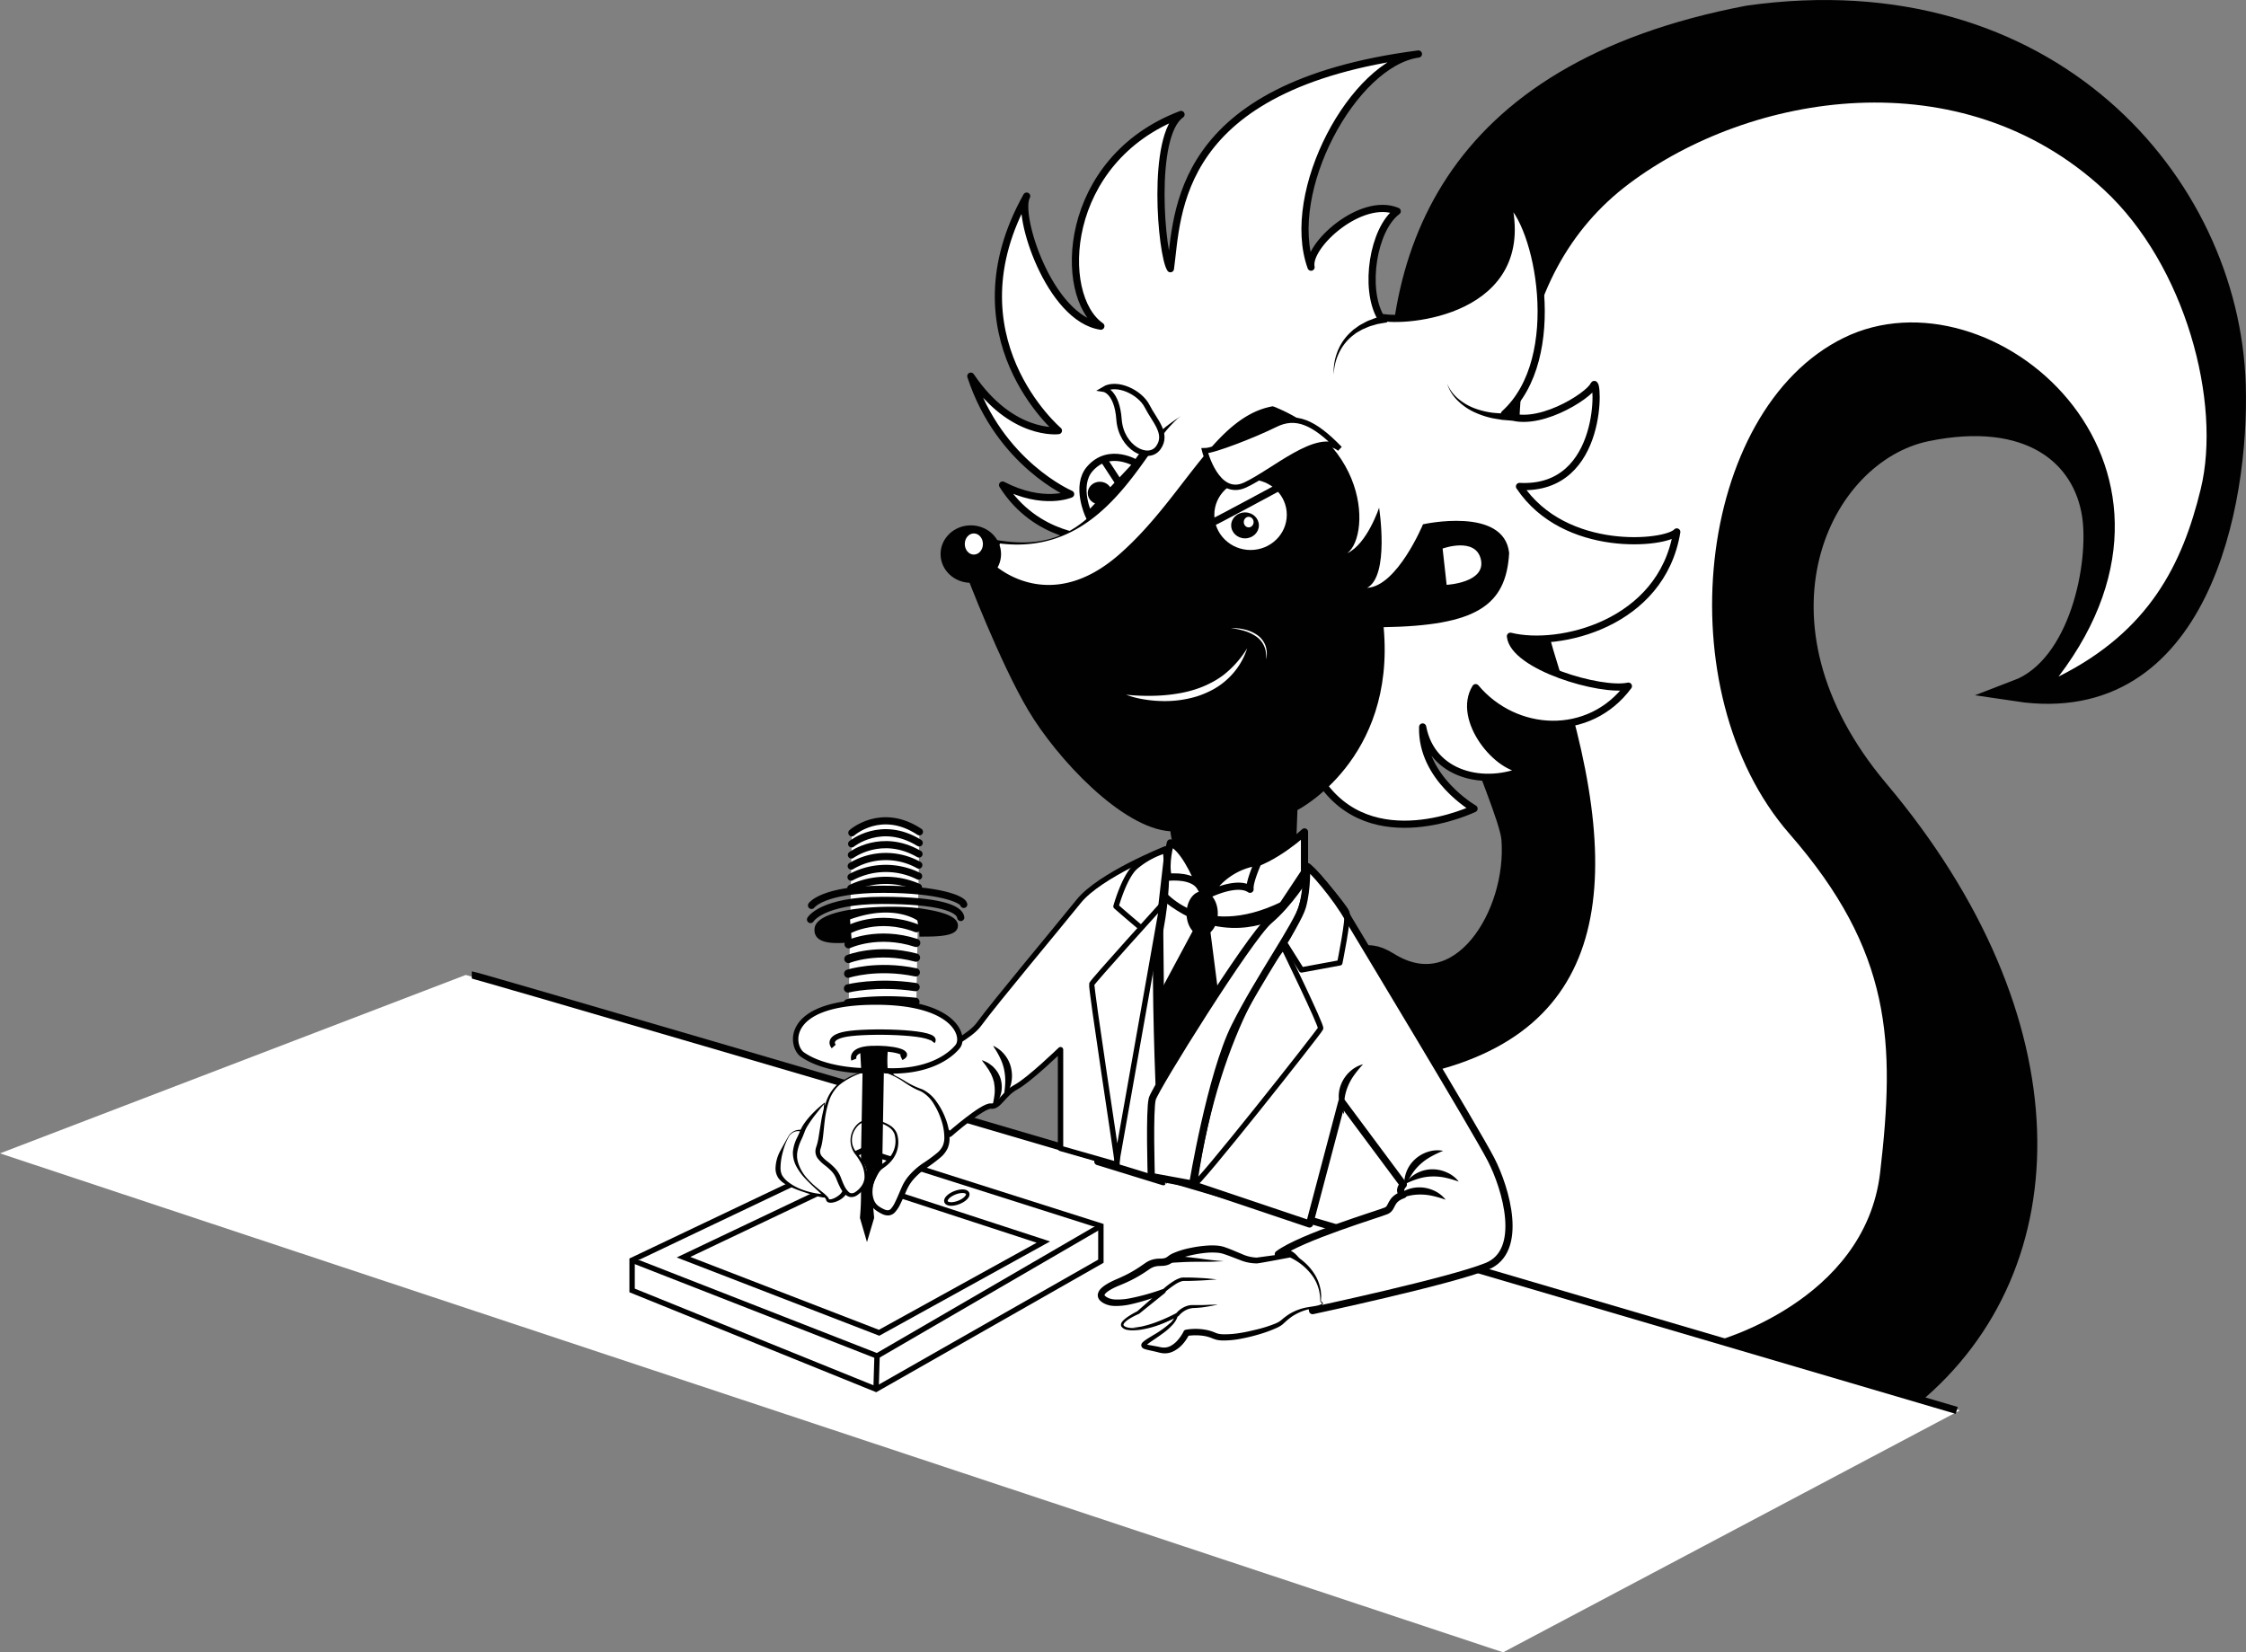 <svg id="Layer_1" data-name="Layer 1" xmlns="http://www.w3.org/2000/svg" viewBox="0 0 938.55 690.53"><rect x="0" y="0" width="938.55" height="690.53" fill="#808080" stroke="none"/><defs><style>.cls-1,.cls-5{fill:#010101;}.cls-1,.cls-10,.cls-11,.cls-12,.cls-13,.cls-3,.cls-4,.cls-6,.cls-7,.cls-8,.cls-9{stroke:#010101;}.cls-1,.cls-12,.cls-13,.cls-3,.cls-6,.cls-7,.cls-8,.cls-9{stroke-miterlimit:10;}.cls-1{stroke-width:9.01px;}.cls-10,.cls-2,.cls-4,.cls-6,.cls-7{fill:#fff;}.cls-11,.cls-12,.cls-13,.cls-3,.cls-8,.cls-9{fill:none;}.cls-12,.cls-3,.cls-4,.cls-6{stroke-width:3px;}.cls-10,.cls-11,.cls-4{stroke-linejoin:round;}.cls-10,.cls-11,.cls-7,.cls-8{stroke-width:2.25px;}.cls-9{stroke-width:1.5px;}.cls-12,.cls-13{stroke-linecap:round;}.cls-13{stroke-width:3.46px;}</style></defs><path class="cls-1" d="M636.37,623s-5.11-38.74,16.43-25.28c30.33,19,54.34-20.22,51.81-51.82S551.69,250.17,803.19,202.15c125.12-17.7,200.95,69.51,203.47,154.18,1.47,49.28-15.16,139-91,127.65,26.54-10.11,34.62-53.15,31.59-73.3-3.79-25.28-26.54-44.24-69.51-35.39-44.63,9.19-79.53,80-20.22,150.39,80.89,96.05,79.62,198.42,13.91,252.76-36.66,20.23-269.2-48-269.2-48l13.91-56.87Z" transform="translate(-72.71 -195.33)"/><polygon class="cls-2" points="194.63 407.44 818.95 589.43 628.11 690.53 0 482.01 194.63 407.44"/><path class="cls-2" d="M932.94,478.08c37.91-19,51.74-46.91,59.4-78.36,8.8-36.11-6.32-93.52-40.44-125.11-59.85-55.42-147.87-40.45-198.42-2.53s-58.14,111.21-29.07,203.47,20.22,156.71-68.24,170.62c-22.75,6.31-30.34,12.63-30.34,12.63l-6.31,48,169.35,49.29s63.19-16.43,69.51-70.78,5-92.38-37.92-141.54c-51.81-59.4-39.18-176.94,22.75-207.27S1001.19,388.35,932.94,478.08Z" transform="translate(-72.71 -195.33)"/><path class="cls-3" d="M269.86,602.77c2.53,0,620.53,182,620.53,182" transform="translate(-72.71 -195.33)"/><path class="cls-4" d="M531.47,420.15c-1.9.64-25.91,0-39.81-22.11,17.06,8.84,28.44,3.79,28.44,3.79s-29.7-12.64-41.71-49.29C495.45,377.82,515,375.29,515,375.29s-46.13-39.18-13.27-98c-4.42,7.59,9.48,51.19,31,54.35-18.32-12.64-16.43-69.51,33.5-88.47-12.64,8.85-8.22,58.77-4.43,64.46,3.16-22.75,1.27-76.46,103.63-89.73-27.17,3.79-56.24,57.5-44.86,89.09-1.9-8.84,20.85-29.7,36-23.38-10.11,7.59-13.9,32.23-7,44.24,10.11,2.52,64.45-1.9,53.08-48.66,12.63,8.85,24.64,65.72-1.27,89.1,12.64,7,35.39-7.58,37.29-12s5,44.24-31,42.34c19,28.44,61.3,24,65.72,19-6.32,38.54-49.29,48.65-69.51,43.6,1.26,12.64,37.91,23.38,49.29,20.85-16.43,22.12-47.39,20.22-63.82.63-8.22,13.27,9.48,34.76,20.85,34.13-17.06,7.58-39.18,2.52-43-17.7-.63,21.49,21.48,34.13,21.48,34.13s-43,20.85-64.45-12C586.45,502.93,531.47,420.15,531.47,420.15Z" transform="translate(-72.71 -195.33)"/><path class="cls-5" d="M630.05,351.91a22.82,22.82,0,0,1,1.24-8.77,21.84,21.84,0,0,1,4.6-7.76,22.41,22.41,0,0,1,1.64-1.59c.29-.26.56-.53.85-.77l.94-.67c.63-.42,1.23-.92,1.9-1.29l2-1.08a12.57,12.57,0,0,1,2.09-.93l2.15-.83c1.46-.43,3-.78,4.43-1.17l.48,3c-1.39.25-2.8.46-4.19.74l-2,.59a12.89,12.89,0,0,0-2,.69l-1.95.84c-.64.29-1.22.7-1.84,1l-.92.54c-.29.2-.56.43-.85.65a21,21,0,0,0-1.65,1.34,20.64,20.64,0,0,0-5,7A22.46,22.46,0,0,0,630.05,351.91Z" transform="translate(-72.71 -195.33)"/><path class="cls-5" d="M677.44,355.7a16.77,16.77,0,0,0,4.77,6.38,23.14,23.14,0,0,0,6.84,3.94,33.55,33.55,0,0,0,7.66,1.83c1.32.12,2.64.2,3.95.29l4,0v3l-4.15-.34c-1.38-.22-2.76-.43-4.12-.69a35.45,35.45,0,0,1-7.89-2.67,24.19,24.19,0,0,1-6.75-4.78A17,17,0,0,1,677.44,355.7Z" transform="translate(-72.71 -195.33)"/><path class="cls-6" d="M547.9,389.19l-20.22,21.49s-5.73-12.28.42-19.38C536.32,381.82,547.9,389.19,547.9,389.19Z" transform="translate(-72.71 -195.33)"/><ellipse class="cls-5" cx="459.61" cy="206.07" rx="5.06" ry="4.74"/><path class="cls-5" d="M590.24,360.76c-1.85-.41-27.17,3.15-43.6,27.17s-28.44,38.54-58.77,32.86c-8.85,15.79-11.38,14.53-11.38,14.53S490.4,472,502.4,492.19s39.18,49.29,59.4,50.55c1.27,13.91,14.54,27.18,14.54,27.18l37.91-19,.63-17.06S656,513,650.9,457.44c38.55-.64,51.18-8.85,52.45-31-2.11-19.59-36-12-36-12S656.59,440.38,644,441c9.48-5.06,5-33.49,5-33.49s-5,15.16-13.27,19C645.85,418.89,645.21,372.76,590.24,360.76Z" transform="translate(-72.71 -195.33)"/><ellipse class="cls-4" cx="522.58" cy="215.13" rx="16.64" ry="16.22"/><path class="cls-2" d="M594.24,357.17c-1.26,0-22.75,1.27-37.07,21.91s-31.6,47.6-66.56,43.39a29.07,29.07,0,0,0-2.95,8.43s22.75,22.32,52.66-3.79,42.12-64.88,72.46-62.35S594.24,357.17,594.24,357.17Z" transform="translate(-72.71 -195.33)"/><ellipse class="cls-5" cx="520.27" cy="219.56" rx="5.79" ry="5.43"/><path class="cls-3" d="M579.5,413.62c1.26-.42,27-14.32,27-14.32" transform="translate(-72.71 -195.33)"/><line class="cls-6" x1="461.29" y1="192.17" x2="467.61" y2="201.86"/><path class="cls-7" d="M534,358s5.47.84,6.32,12.64,12.21,17.69,16.43,11.79-1.69-11.37-4.64-17.27S539.47,354.65,534,358Z" transform="translate(-72.71 -195.33)"/><path class="cls-7" d="M576.13,383.71s5,19.8,16.85,14.33,30.75-22.75,39.6-15.17c-11-11.37-18.54-14.32-27-10.11S579.92,383.71,576.13,383.71Z" transform="translate(-72.71 -195.33)"/><path class="cls-2" d="M543.27,485.66a89.76,89.76,0,0,0,14.55.32,67.62,67.62,0,0,0,7.13-.82,49,49,0,0,0,6.92-1.63,40.27,40.27,0,0,0,6.53-2.66,34.59,34.59,0,0,0,6-3.78,42.38,42.38,0,0,0,9.47-10.81,29.68,29.68,0,0,1-7.94,12.58,30.24,30.24,0,0,1-6.13,4.52,40.37,40.37,0,0,1-7,3,46.33,46.33,0,0,1-14.9,1.92,51,51,0,0,1-7.42-.74A37.53,37.53,0,0,1,543.27,485.66Z" transform="translate(-72.71 -195.33)"/><path class="cls-2" d="M587.08,457.86a19.68,19.68,0,0,1,5.66.54,15.11,15.11,0,0,1,5.28,2.28,9.37,9.37,0,0,1,3.53,4.56,10.57,10.57,0,0,1,.27,5.68,15.44,15.44,0,0,0-.11-2.81,9.33,9.33,0,0,0-.7-2.66,9.64,9.64,0,0,0-3.42-4.16,17.6,17.6,0,0,0-5-2.34A29.86,29.86,0,0,0,587.08,457.86Z" transform="translate(-72.71 -195.33)"/><path class="cls-2" d="M675.54,424.58l1.69,15.16s16.43-.84,14.32-10.53S675.54,424.58,675.54,424.58Z" transform="translate(-72.71 -195.33)"/><ellipse class="cls-5" cx="405.68" cy="231.56" rx="12.64" ry="12.01"/><ellipse class="cls-2" cx="406.95" cy="227.35" rx="3.79" ry="4.42"/><polygon class="cls-7" points="264.14 526.66 264.14 539.3 366.08 580.58 460.03 527.08 460.03 512.34 360.61 480.74 264.14 526.66"/><polyline class="cls-7" points="264.14 526.66 366.5 566.68 460.03 512.34"/><line class="cls-8" x1="366.5" y1="566.68" x2="366.08" y2="580.58"/><polygon class="cls-8" points="285.62 525.4 367.35 556.99 436.01 519.08 354.71 492.54 285.62 525.4"/><ellipse class="cls-9" cx="472.51" cy="695.88" rx="4.84" ry="2.17" transform="translate(-292.18 22.34) rotate(-21.18)"/><path class="cls-4" d="M559.27,552.22s12.64,6.74,17.07,17.7C575.7,583.4,558,650,558,650l-.84-80.89Z" transform="translate(-72.71 -195.33)"/><path class="cls-4" d="M617.83,543v16.86L558,650l18.33-80s5.26-10.11,17.06-12.64S617.83,543,617.83,543Z" transform="translate(-72.71 -195.33)"/><path class="cls-4" d="M561.8,547.59s-2.53,8.85-.84,14.32c5.48-.42,11.79.42,13.9,5.06C571.91,559.81,566.86,549.27,561.8,547.59Z" transform="translate(-72.71 -195.33)"/><path class="cls-4" d="M577.81,569.07s11.8-5.89,17.27-2.1c-.42-3,3.37-11.38,3.37-11.38A28.7,28.7,0,0,0,577.81,569.07Z" transform="translate(-72.71 -195.33)"/><path class="cls-5" d="M557.59,565.7s16,23.59,51,6.32c-5,8.43-3.37,7.59-3.37,7.59s-22.75,12.21-47.6-8.85C555.06,568.23,557.59,565.7,557.59,565.7Z" transform="translate(-72.71 -195.33)"/><ellipse class="cls-5" cx="502.36" cy="381.74" rx="6.53" ry="9.27"/><polygon class="cls-5" points="486.57 451.68 484.04 415.87 499.63 386.8 505.52 387.22 509.31 416.71 486.57 451.68"/><path class="cls-4" d="M557.59,570.76l-26.12,110,27.38,8.43S553.38,588,557.59,570.76Z" transform="translate(-72.71 -195.33)"/><path class="cls-4" d="M618.25,561.91s5.06,9.69-6.74,26.54S572.33,690.4,572.33,690.4L553.8,687s-.84-27.81.42-32.44,40.44-67.4,48.87-74.56S618.25,561.91,618.25,561.91Z" transform="translate(-72.71 -195.33)"/><path class="cls-10" d="M443.85,643.64s31.17-11,37.91-20.22S514.62,583,523.47,572s36.23-21.9,36.23-21.9,3.37,24-8,56S539.47,682,539.47,682l-23.59-6.74V634s-13.06,12.64-18.53,15.59-7.16,8.42-10.53,8-17.28,11.8-17.28,11.8Z" transform="translate(-72.71 -195.33)"/><path class="cls-4" d="M618.67,557.28c1.69.42,12.64,13.06,17.7,22.33,6.32,10.53,53.08,88,59.4,100.26s13.9,38.33-1.69,44.65-72.88,18.54-72.88,18.54-3.79-28.65-14.32-23.59c9.69-7.17,42.12-16.85,45.07-18.12s1.27-4.63,7.17-6.74c-2.53-1.68,0-4.21,0-4.21l-25.7-34.55-13.48,51L571.07,690.4s7.58-45.92,17.69-66.14,26.12-42.55,28.23-50.13S618.67,557.28,618.67,557.28Z" transform="translate(-72.71 -195.33)"/><path class="cls-5" d="M682.29,689.14a46.72,46.72,0,0,0-5.74-1.66A23.38,23.38,0,0,0,671,687a20.31,20.31,0,0,0-5.46.9,28.68,28.68,0,0,0-2.74.94c-.94.34-1.81.83-2.84,1.17a15.12,15.12,0,0,1,2-2.41,13.87,13.87,0,0,1,8.9-3.6,14.44,14.44,0,0,1,6.38,1.28A12.69,12.69,0,0,1,682.29,689.14Z" transform="translate(-72.71 -195.33)"/><path class="cls-5" d="M675.76,676.28a44,44,0,0,0-5.38,2.59,22.86,22.86,0,0,0-4.47,3.32,20,20,0,0,0-3.47,4.3A28,28,0,0,0,661,689c-.48.88-.8,1.83-1.34,2.77a15.25,15.25,0,0,1-.08-3.17,13.11,13.11,0,0,1,.7-3.13,13.34,13.34,0,0,1,3.54-5.48,14.3,14.3,0,0,1,5.61-3.3A12.67,12.67,0,0,1,675.76,676.28Z" transform="translate(-72.71 -195.33)"/><path class="cls-5" d="M492,654.31a46.23,46.23,0,0,0,.75-5.93,23.27,23.27,0,0,0-.35-5.56,19.85,19.85,0,0,0-1.73-5.25,27.55,27.55,0,0,0-1.35-2.57c-.48-.88-1.1-1.66-1.59-2.63a16.06,16.06,0,0,1,2.7,1.66,13.55,13.55,0,0,1,2.25,2.29,13.3,13.3,0,0,1,2.67,6,14.35,14.35,0,0,1-.28,6.49A12.73,12.73,0,0,1,492,654.31Z" transform="translate(-72.71 -195.33)"/><path class="cls-5" d="M642.3,640.11a45.57,45.57,0,0,0-3.78,4.61,22.74,22.74,0,0,0-2.67,4.9,20,20,0,0,0-1.33,5.36c-.19.94-.13,1.9-.23,2.9s.05,2,0,3.07a16,16,0,0,1-1.4-2.84,13.22,13.22,0,0,1-.68-3.14,13.39,13.39,0,0,1,.9-6.46,14.37,14.37,0,0,1,3.7-5.36A12.77,12.77,0,0,1,642.3,640.11Z" transform="translate(-72.71 -195.33)"/><path class="cls-5" d="M487.11,658.62a37.21,37.21,0,0,0,1.15-5.58,16.19,16.19,0,0,0-.17-5.17c0-.2,0-.42-.11-.62l-.19-.6a6.64,6.64,0,0,0-.41-1.21c-.17-.39-.34-.79-.5-1.2l-.65-1.15-.31-.6-.4-.56q-.39-.55-.78-1.17c-.55-.77-1.19-1.48-1.74-2.37a16.39,16.39,0,0,1,2.77,1.26c.42.3.83.6,1.24.92.21.15.42.32.62.48l.53.58a11.07,11.07,0,0,1,2.95,5.65,11.74,11.74,0,0,1-.5,6.34A11.39,11.39,0,0,1,487.11,658.62Z" transform="translate(-72.71 -195.33)"/><path class="cls-5" d="M676.81,696.72a46.22,46.22,0,0,0-5.74-1.66,22.85,22.85,0,0,0-5.55-.5,20.16,20.16,0,0,0-5.45.89c-.94.21-1.8.64-2.75.94s-1.81.83-2.84,1.17a15.57,15.57,0,0,1,2-2.41,13.81,13.81,0,0,1,8.91-3.59,14.32,14.32,0,0,1,6.38,1.27A12.75,12.75,0,0,1,676.81,696.72Z" transform="translate(-72.71 -195.33)"/><path class="cls-11" d="M560.54,550.54a34.92,34.92,0,0,0-13.48,7.16c-4.64,4.21-8,16.43-8,16.43s17.28,15.16,17.28,13.9S560.54,550.54,560.54,550.54Z" transform="translate(-72.71 -195.33)"/><path class="cls-10" d="M539.47,680.29c0-1.27-11-72.46-10.53-73.72s29.49-33.28,29.49-33.28Z" transform="translate(-72.71 -195.33)"/><path class="cls-11" d="M571.91,690c-.42,3,52.24-63.61,52.66-64.88S609,591,609,591,581.6,621.73,571.91,690Z" transform="translate(-72.71 -195.33)"/><path class="cls-11" d="M618.67,557.28c-.16-2.26,16,16.85,16.85,19.38s-2.94,21.06-2.94,21.06l-16,2.95-7.16-11.38S619.94,574.55,618.67,557.28Z" transform="translate(-72.71 -195.33)"/><path class="cls-2" d="M624.57,739.27s3.37,1.26-3.79,2.52-9.69,3.8-12.64,6.32-22.33,8-27.8,5.48-11.8-1.26-11.8-1.26-4.21,8.84-10.95,7.16-9.69-.85-3.79-4.64,8.84-5.89,10.11-8.42-1.27,0-6.74,2.1S544.11,751.9,542,749.8s6.32-5.9,6.32-5.9l10.53-8.85s-16.85,6.74-23.17,4.22-.84-5.9,4.22-8a56.57,56.57,0,0,0,12.21-6.74c4.22-2.95,6.74-.42,9.69-2.95s16.43-5.47,21.91-3.79,10.95,5.06,15.16,4.21,13.06-2.1,13.06-2.1S625.41,725.79,624.57,739.27Z" transform="translate(-72.71 -195.33)"/><path class="cls-5" d="M624.7,739.18c-.06-.08,0,0,0,0l.11.05a1.71,1.71,0,0,1,.23.13,1,1,0,0,1,.41.41.65.65,0,0,1-.06.65,1.5,1.5,0,0,1-.41.39,7.58,7.58,0,0,1-1.83.81c-1.25.38-2.53.61-3.75.92a21.48,21.48,0,0,0-6.82,3,26.72,26.72,0,0,0-2.9,2.36l-.71.64a6.17,6.17,0,0,1-.83.66,5.89,5.89,0,0,1-.9.55,9.7,9.7,0,0,1-.9.47,56.17,56.17,0,0,1-7.36,2.71,72,72,0,0,1-7.57,1.85,38.2,38.2,0,0,1-7.92.76,15.61,15.61,0,0,1-2.1-.22,8.54,8.54,0,0,1-1.11-.32l-.55-.18-.41-.17a16.34,16.34,0,0,0-3.4-1,22.92,22.92,0,0,0-7.16,0l.94-.74A18.61,18.61,0,0,1,567,757a13.14,13.14,0,0,1-4,3.09,8,8,0,0,1-5.2.65,10.83,10.83,0,0,1-1.17-.27l-1.08-.27-2.21-.49a21.19,21.19,0,0,1-2.36-.61,2.65,2.65,0,0,1-.8-.43,2.23,2.23,0,0,1-.26-.27,1.4,1.4,0,0,1-.22-.44,1.45,1.45,0,0,1,0-.92,2.26,2.26,0,0,1,.56-.79c.17-.17.34-.31.51-.45,1.32-1,2.63-1.72,3.92-2.53A42.5,42.5,0,0,0,562,748a8,8,0,0,0,1.29-1.69,5.06,5.06,0,0,0,.24-.46,3.28,3.28,0,0,0,.13-.32s0,0,0,.05a.34.34,0,0,0,.07.15.4.4,0,0,0,.29.17c.08,0,0,0-.07,0s-.3.12-.46.19c-1.32.65-2.71,1.38-4.11,2a40.17,40.17,0,0,1-8.81,2.74,25.51,25.51,0,0,1-4.63.48,11.35,11.35,0,0,1-2.37-.24,3.52,3.52,0,0,1-2.25-1.38,1.49,1.49,0,0,1-.18-.83,2.08,2.08,0,0,1,.22-.73,4.22,4.22,0,0,1,.78-1,13.14,13.14,0,0,1,1.86-1.5,33.76,33.76,0,0,1,4-2.32l-.15.1,10.35-9.07,1,1.6a82.43,82.43,0,0,1-13.66,4.4,28.18,28.18,0,0,1-7.36.77l-1-.1-.5-.06-.51-.13-1-.29c-.31-.13-.61-.24-.92-.4a6.65,6.65,0,0,1-1.84-1.26,3.47,3.47,0,0,1-.78-1.21,2.94,2.94,0,0,1-.12-1.63,4.49,4.49,0,0,1,1.27-2.2,11.7,11.7,0,0,1,1.58-1.3,25,25,0,0,1,3.27-1.85c.56-.27,1.12-.52,1.68-.76l1.59-.7q1.59-.71,3.12-1.5a54,54,0,0,0,5.88-3.58l1.45-1a10.26,10.26,0,0,1,1.81-1,10.71,10.71,0,0,1,4-.81c.61,0,1.18,0,1.63-.1a4.15,4.15,0,0,0,1.19-.33c.16-.12.34-.18.51-.33l.73-.54a6.67,6.67,0,0,1,.92-.56,8.14,8.14,0,0,1,.89-.44,35.14,35.14,0,0,1,7.09-2.16,50,50,0,0,1,7.24-1,26,26,0,0,1,3.74,0,16.51,16.51,0,0,1,1.93.26l1,.25.88.3c2.31.81,4.48,1.81,6.63,2.67a16.45,16.45,0,0,0,6.31,1.55L611.8,719h.05a.76.76,0,0,1,.45.08,26.18,26.18,0,0,1,5.28,3.57,22.65,22.65,0,0,1,4.17,4.73,18,18,0,0,1,2.53,5.74c.11.51.25,1,.34,1.53l.14,1.56a7,7,0,0,1,0,1.51Zm-.25.17-.09-1.57a8.58,8.58,0,0,0-.15-1.55l-.26-1.49c-.11-.49-.28-1-.42-1.44a17,17,0,0,0-2.76-5.27,24.23,24.23,0,0,0-9.21-7.29l.5.06-6.93,1.3-3.47.63-1.73.3-.88.16c-.34,0-.69.12-1,.13a18.46,18.46,0,0,1-7.41-1.5c-2.26-.83-4.42-1.74-6.59-2.43l-.8-.24-.73-.15a13.4,13.4,0,0,0-1.58-.17,26.71,26.71,0,0,0-3.34,0,47.4,47.4,0,0,0-6.76,1,34.85,34.85,0,0,0-6.42,2,7.62,7.62,0,0,0-.7.34,4.36,4.36,0,0,0-.59.36l-.25.17-.44.34a6.56,6.56,0,0,1-1,.61,7.05,7.05,0,0,1-2.2.64c-.72.09-1.34.09-1.91.12a7.48,7.48,0,0,0-2.89.55,8.48,8.48,0,0,0-1.28.7l-1.47,1a56.5,56.5,0,0,1-6.27,3.67c-1.09.54-2.19,1.05-3.29,1.52l-1.66.69c-.53.22-1.05.44-1.57.68a21.85,21.85,0,0,0-2.91,1.58,8.22,8.22,0,0,0-1.17.92,2,2,0,0,0-.55.78c0,.07,0,.07,0,.12a.73.73,0,0,0,.18.25,3.9,3.9,0,0,0,1.06.73c.22.12.47.22.7.33l.69.19.34.11c.13,0,.26,0,.39.06l.77.1a26.08,26.08,0,0,0,6.7-.53,91.21,91.21,0,0,0,13.43-3.76l.06,0a.94.94,0,0,1,.9,1.61l-10.72,8.63h0a.55.55,0,0,1-.14.09,31,31,0,0,0-4,2.06,11.5,11.5,0,0,0-1.72,1.32c-.49.47-.88,1.1-.67,1.38a1.75,1.75,0,0,0,.63.54,4.37,4.37,0,0,0,.94.36,9.51,9.51,0,0,0,2.15.24,23.13,23.13,0,0,0,4.45-.43,36.74,36.74,0,0,0,8.57-2.73c1.38-.62,2.66-1.37,4-2.09a4.72,4.72,0,0,1,.59-.26,1.52,1.52,0,0,1,.49-.08.75.75,0,0,1,.54.29.63.63,0,0,1,.12.28.75.75,0,0,1,0,.2,2.06,2.06,0,0,1-.21.76,5.52,5.52,0,0,1-.26.55,10,10,0,0,1-1.4,2A24.5,24.5,0,0,1,559.4,752c-1.23.93-2.48,1.81-3.74,2.67s-2.57,1.7-3.63,2.59c-.12.11-.24.22-.33.32s-.16.22-.11.13a.51.51,0,0,0,0-.35.49.49,0,0,0-.1-.19s0-.06-.06-.07.09,0,.22.07a20.55,20.55,0,0,0,2.08.42L556,758l1.14.23a9.27,9.27,0,0,0,1.07.2,5.91,5.91,0,0,0,3.66-.61,10.5,10.5,0,0,0,3.11-2.57,17.57,17.57,0,0,0,2.33-3.47l0-.06a1.3,1.3,0,0,1,.92-.68,23.42,23.42,0,0,1,8.14,0,18.22,18.22,0,0,1,4,1.17l.48.21.36.11a5.77,5.77,0,0,0,.73.22,11.62,11.62,0,0,0,1.71.19,38,38,0,0,0,7.38-.56c2.48-.38,5-1,7.4-1.58a54.89,54.89,0,0,0,7.16-2.31,9.06,9.06,0,0,0,.83-.38,4.76,4.76,0,0,0,.75-.4,12.25,12.25,0,0,0,1.45-1.11,27.82,27.82,0,0,1,3.2-2.32,22,22,0,0,1,7.41-2.64c1.29-.23,2.55-.37,3.78-.65a7,7,0,0,0,1.74-.57c.25-.14.45-.32.37-.48s-.14-.2-.24-.29l-.19-.12-.09,0A.61.61,0,0,1,624.45,739.35Z" transform="translate(-72.71 -195.33)"/><path class="cls-5" d="M561.8,720.07c3.76.27,7.48.59,11.22,1.07,1.88.25,3.68.54,5.54.74s3.71.4,5.57.54c-1.86.11-3.73.18-5.6.22s-3.77,0-5.61,0c-3.7,0-7.43.2-11.12.44Z" transform="translate(-72.71 -195.33)"/><path class="cls-5" d="M581.18,730c-2,.19-4,.32-6,.43s-4,.18-6,.23l-1.49,0a3.9,3.9,0,0,0-1.28.16,10.58,10.58,0,0,0-2.49,1.21,39.35,39.35,0,0,0-4.65,3.51l0,0-.13.08a31.43,31.43,0,0,1-3.39,1.22c-1.14.33-2.28.63-3.43.88s-2.31.47-3.48.64-2.33.32-3.5.41l3.38-1c1.12-.35,2.24-.67,3.34-1s2.21-.71,3.3-1.12a32,32,0,0,0,3.15-1.31l-.17.11a31.88,31.88,0,0,1,4.83-3.73,11.9,11.9,0,0,1,2.88-1.34,4.89,4.89,0,0,1,1.67-.15l1.49,0c2,0,4,.12,6,.23S579.19,729.81,581.18,730Z" transform="translate(-72.71 -195.33)"/><path class="cls-5" d="M581.6,740.53c-1.46.37-2.94.61-4.42.87s-3,.43-4.49.52l-1.13.06c-.36,0-.7,0-1,.11a7.09,7.09,0,0,0-2,.61,9.12,9.12,0,0,0-3.22,2.49l0,0a.63.63,0,0,1-.22.18,46.63,46.63,0,0,1-9.13,3.79,31.81,31.81,0,0,1-4.84,1,19.37,19.37,0,0,1-4.93,0,23.92,23.92,0,0,0,4.79-.76,43.09,43.09,0,0,0,4.61-1.42,72.17,72.17,0,0,0,8.78-3.95l-.24.21a10,10,0,0,1,3.86-2.88,8.33,8.33,0,0,1,2.34-.61,8.14,8.14,0,0,1,1.2,0l1.11,0c1.48,0,3,0,4.45-.08S580.1,740.57,581.6,740.53Z" transform="translate(-72.71 -195.33)"/><path class="cls-2" d="M402.56,669.76s-7.16,11.79-3.79,17.27,17.69,8.42,18.54,8-10.11-17.69-10.11-17.69l.84-9.27A4.86,4.86,0,0,0,402.56,669.76Z" transform="translate(-72.71 -195.33)"/><path class="cls-5" d="M402.65,669.82a26.37,26.37,0,0,0-2.78,6.83,25.71,25.71,0,0,0-1,7,7,7,0,0,0,.22,1.61,4.87,4.87,0,0,0,.57,1.44,9.93,9.93,0,0,0,2.29,2.5,22.11,22.11,0,0,0,6.42,3.46,32.37,32.37,0,0,0,7.17,1.63l.89.06h.42l.18,0s.13,0-.06,0-.32.29-.32.32a.85.85,0,0,0-.05.18s0,.07,0,.05l0-.12-.17-.36c-.13-.25-.28-.51-.43-.77-.6-1.05-1.26-2.09-1.9-3.14-2.57-4.21-5.35-8.32-7.84-12.6l0-.06a1.09,1.09,0,0,1-.14-.65c.17-1.55.4-3.08.67-4.62l.87-4.59.27.44a4,4,0,0,0-1.33-.36,3.9,3.9,0,0,0-1.44.12,4.22,4.22,0,0,0-1.33.61A7,7,0,0,0,402.65,669.82Zm-.18-.13a6.77,6.77,0,0,1,1.13-1.08,5.82,5.82,0,0,1,1.38-.77,5.18,5.18,0,0,1,1.57-.34,5.05,5.05,0,0,1,1.66.17.35.35,0,0,1,.26.34v.1l0,4.68c0,1.55-.07,3.11-.18,4.65l-.17-.71c2.8,4.12,5.25,8.44,7.65,12.82.59,1.1,1.15,2.22,1.66,3.39.13.3.25.59.36.91a5.07,5.07,0,0,1,.17.51c0,.1.05.19.07.33a1.19,1.19,0,0,1,0,.28,1.17,1.17,0,0,1-.07.29.86.86,0,0,1-.38.42,1.26,1.26,0,0,1-.52.1l-.29,0-.51-.07-.95-.19c-2.47-.58-4.83-1.37-7.2-2.18a42.2,42.2,0,0,1-7-3,10.16,10.16,0,0,1-3.07-2.59,7.17,7.17,0,0,1-1.26-4,16.27,16.27,0,0,1,2-7.48C400,674,401.22,671.86,402.47,669.69Z" transform="translate(-72.71 -195.33)"/><path class="cls-2" d="M417.31,656.28s-7.59,7.16-9.27,11.79-5.06,8.43-1.69,15.17,11.8,11.37,12.22,13.48,10.53-1.69,7.16-8.43-7.58-10.95-8-16.85S417.31,656.28,417.31,656.28Z" transform="translate(-72.71 -195.33)"/><path class="cls-5" d="M417.26,656.38c.12.09-.07.16-.12.27l-.25.29-.48.59-1,1.17-1.89,2.38a50.81,50.81,0,0,0-3.43,4.89,14.46,14.46,0,0,0-1.23,2.58c-.36,1-.79,2-1.19,2.88a20,20,0,0,0-1.8,5.46,10.43,10.43,0,0,0,0,2.79,13.25,13.25,0,0,0,.78,2.78,17.69,17.69,0,0,0,3.1,5.06,35.26,35.26,0,0,0,4.36,4.19c.77.65,1.57,1.29,2.37,1.92a13.06,13.06,0,0,1,2.33,2.22,1.89,1.89,0,0,1,.24.45l.1.26c0,.06,0,0,0,0s0,0,.18,0a3.19,3.19,0,0,0,1.19-.18,8.28,8.28,0,0,0,2.42-1.28,5.16,5.16,0,0,0,2.35-4.29,5.69,5.69,0,0,0-.81-2.42c-.47-.87-1-1.74-1.49-2.59-1-1.71-2.13-3.41-3.19-5.19a25.78,25.78,0,0,1-2.6-5.8,16.88,16.88,0,0,1-.53-3.23c0-1-.05-2.06-.06-3.09,0-2,.07-4.08.13-6.12,0-1,.1-2,.16-3.06l.1-1.53.07-.76,0-.38,0-.19a.22.22,0,0,1,0-.09S417.23,656.41,417.26,656.38Zm.09-.21a.47.47,0,0,1,.08.19v.11l0,.19,0,.38.07.76.13,1.52.25,3,.51,6.07c.08,1,.18,2,.29,3a13.66,13.66,0,0,0,.61,2.75,26.3,26.3,0,0,0,2.58,5.21c1,1.72,2.15,3.43,3.15,5.24.5.9,1,1.82,1.44,2.75a7.78,7.78,0,0,1,1,3.36,6.17,6.17,0,0,1-1,3.47,8.28,8.28,0,0,1-2.44,2.39,9.19,9.19,0,0,1-3.08,1.28,4.27,4.27,0,0,1-1.83.05,1.53,1.53,0,0,1-1.07-.76c-.05-.11-.1-.3-.12-.35l0-.1a.62.62,0,0,0-.09-.23,12.49,12.49,0,0,0-1.92-2.14c-.72-.7-1.48-1.38-2.23-2.07-1.51-1.38-3-2.76-4.41-4.29a24,24,0,0,1-3.69-5,12.13,12.13,0,0,1-1.53-6.25,16.62,16.62,0,0,1,1.85-6.12c.43-.92.87-1.82,1.21-2.73a16.17,16.17,0,0,1,1.55-2.84,34.14,34.14,0,0,1,4-4.75c.72-.74,1.47-1.44,2.24-2.12l1.15-1,.6-.49.3-.24C417.06,656.36,417.05,656.26,417.35,656.17Z" transform="translate(-72.71 -195.33)"/><path class="cls-2" d="M436.26,642.8a28.83,28.83,0,0,0-12.63,5.47c-8,5.9-6.74,20.64-8.85,26.54s5.9,6.32,8.42,13.06,5.06,9.27,9.27,4.64,1.69-10.54-2.1-15.17-1.69-10.11,1.68-12.64,13.9-.42,15.17,5.06-1.27,10.11-5.9,13.06-7.58,13.9-1.69,17.69,6.74,1.26,11-8.43,14.74-11.37,17.27-17.69-3.37-21.06-10.53-23.59S446.37,642.37,436.26,642.8Z" transform="translate(-72.71 -195.33)"/><path class="cls-5" d="M436.27,642.91a26.2,26.2,0,0,0-7.37,2.4,29.62,29.62,0,0,0-3.37,1.93,17.65,17.65,0,0,0-3,2.39,16.71,16.71,0,0,0-3.67,6.63,42.91,42.91,0,0,0-1.52,7.56c-.33,2.57-.5,5.17-.88,7.8-.11.65-.21,1.31-.36,2-.07.33-.16.67-.26,1l-.27.91a3.16,3.16,0,0,0,.47,2.9,14.17,14.17,0,0,0,2.66,2.46,25.48,25.48,0,0,1,3,2.72,12.09,12.09,0,0,1,2.28,3.57c.49,1.27.91,2.41,1.47,3.54a8.7,8.7,0,0,0,2,2.83,1.86,1.86,0,0,0,1.24.46,2.92,2.92,0,0,0,1.42-.49,9.76,9.76,0,0,0,2.57-2.48,7.12,7.12,0,0,0,1.28-3.29,12,12,0,0,0-1.86-7.09,24.21,24.21,0,0,0-2.18-3.18,9.46,9.46,0,0,1,1.55-12.77,5.21,5.21,0,0,1,1.81-1,11,11,0,0,1,4-.4,15.48,15.48,0,0,1,7.56,2.5,7.1,7.1,0,0,1,2.66,3.18,11.65,11.65,0,0,1,.59,4.07,12,12,0,0,1-3,7.55,16.27,16.27,0,0,1-3.07,2.73c-.3.21-.5.35-.73.54a8.6,8.6,0,0,0-.64.58,10.39,10.39,0,0,0-1.11,1.42,14.5,14.5,0,0,0-2.22,6.9c-.13,2.4.47,4.87,2.15,6.32a5.26,5.26,0,0,0,.65.49c.24.16.52.34.79.49a12.26,12.26,0,0,0,1.59.78,3,3,0,0,0,1.4.24,1.82,1.82,0,0,0,1.08-.57,11.67,11.67,0,0,0,1.87-3c.56-1.14,1.07-2.33,1.58-3.52s1-2.38,1.62-3.65a19.12,19.12,0,0,1,2.29-3.47,30,30,0,0,1,6.05-5.41,60.75,60.75,0,0,0,6.17-4.53,8.74,8.74,0,0,0,2.09-2.74,8.45,8.45,0,0,0,.68-3.35,23.71,23.71,0,0,0-1.24-7.34,30.44,30.44,0,0,0-3.19-6.87,14,14,0,0,0-5.28-5.18l-1.8-.77c-.59-.3-1.2-.57-1.77-.91-1.16-.63-2.26-1.36-3.35-2.07a33.68,33.68,0,0,0-6.82-3.71A20.41,20.41,0,0,0,436.27,642.91Zm0-.23a21.1,21.1,0,0,1,7.76,1.05,37.22,37.22,0,0,1,7,3.49,34.87,34.87,0,0,0,7,3.32,15.31,15.31,0,0,1,6.09,5.29,29.67,29.67,0,0,1,3.77,7.1,23.69,23.69,0,0,1,1.61,8,10.13,10.13,0,0,1-.79,4.27,11.27,11.27,0,0,1-2.56,3.48,60.16,60.16,0,0,1-6.37,4.81,28.22,28.22,0,0,0-5.6,5,17.53,17.53,0,0,0-2,3c-.55,1-1.06,2.3-1.59,3.48s-1.08,2.4-1.68,3.6a13.24,13.24,0,0,1-2.39,3.56,4,4,0,0,1-2.37,1.13,5.19,5.19,0,0,1-2.42-.4,13,13,0,0,1-1.9-1c-.3-.18-.57-.35-.87-.56a6.69,6.69,0,0,1-.89-.7,8.09,8.09,0,0,1-2.31-3.77,12,12,0,0,1-.39-4.23,16.39,16.39,0,0,1,2.72-7.77,12.16,12.16,0,0,1,1.35-1.63,9.14,9.14,0,0,1,.81-.71c.29-.22.63-.43.87-.59a14.74,14.74,0,0,0,2.86-2.35,10.63,10.63,0,0,0,2.92-6.6,10.84,10.84,0,0,0-.39-3.65,6.15,6.15,0,0,0-2.2-2.8,14,14,0,0,0-7.08-2.47,10.13,10.13,0,0,0-3.73.31,6.2,6.2,0,0,0-2.91,2.21,8.39,8.39,0,0,0-1.7,7,8.17,8.17,0,0,0,1.69,3.3,29.92,29.92,0,0,1,2.35,3.2,13.07,13.07,0,0,1,2.32,7.72,8.48,8.48,0,0,1-1.35,4,11.36,11.36,0,0,1-2.92,3,4.41,4.41,0,0,1-2.22.83,3.6,3.6,0,0,1-2.39-.73,9.84,9.84,0,0,1-2.63-3.4c-.63-1.2-1.14-2.49-1.61-3.65a10.1,10.1,0,0,0-1.93-3,25.18,25.18,0,0,0-2.8-2.49,15.71,15.71,0,0,1-3-2.9,5.27,5.27,0,0,1-.9-2.22,5.45,5.45,0,0,1,.22-2.33l.32-1c.09-.29.18-.58.25-.88.16-.6.28-1.23.4-1.85l1.24-7.72a43.82,43.82,0,0,1,2-7.67,17.4,17.4,0,0,1,4.18-6.74,20.11,20.11,0,0,1,3.22-2.33,28.12,28.12,0,0,1,3.47-1.85A27.53,27.53,0,0,1,436.26,642.68Z" transform="translate(-72.71 -195.33)"/><path class="cls-5" d="M433.31,634.79l-.84,45.5s5.48,3.79,0,12.22a101,101,0,0,1-.42,11.79L435,714.41,438,704.3s-.84-8.85-.84-11.79,4.21-9.69,4.21-9.69l.84-48.45S436.68,632.26,433.31,634.79Z" transform="translate(-72.71 -195.33)"/><path class="cls-2" d="M428.68,543.38l-1.26,69.08,28.22,1.27L456.91,543S443.85,532.84,428.68,543.38Z" transform="translate(-72.71 -195.33)"/><path class="cls-12" d="M428.68,543.38s12.22-11,28.23-.43" transform="translate(-72.71 -195.33)"/><path class="cls-12" d="M428.6,548s12.38-10.19,28.22-.42" transform="translate(-72.71 -195.33)"/><path class="cls-12" d="M428.51,552.64s12.56-9.43,28.23-.42" transform="translate(-72.71 -195.33)"/><path class="cls-12" d="M428.43,557.28a28.24,28.24,0,0,1,28.22-.42" transform="translate(-72.71 -195.33)"/><path class="cls-12" d="M428.34,561.91a30.74,30.74,0,0,1,28.23-.42" transform="translate(-72.71 -195.33)"/><path class="cls-12" d="M428.26,566.55a33.78,33.78,0,0,1,28.22-.43" transform="translate(-72.71 -195.33)"/><path class="cls-13" d="M427.42,583.78s12.21-6.7,28.22-.56" transform="translate(-72.71 -195.33)"/><path class="cls-13" d="M427.33,589.94s12.14-5.79,28.23-.56" transform="translate(-72.71 -195.33)"/><path class="cls-13" d="M427.25,596.09s12.05-4.86,28.22-.56" transform="translate(-72.71 -195.33)"/><path class="cls-13" d="M427.16,602.25s12-3.94,28.23-.56" transform="translate(-72.71 -195.33)"/><path class="cls-13" d="M427.08,608.41s11.88-3,28.23-.56" transform="translate(-72.71 -195.33)"/><path class="cls-13" d="M427,614.57a115.22,115.22,0,0,1,28.22-.56" transform="translate(-72.71 -195.33)"/><path class="cls-5" d="M428.68,589.29c-1.68-.42-16.35,2.5-15.59-5.89.85-9.27,32.44-10.11,44.24-8.43s16.43,4.21,15.58,8-8.84,3.79-16,3.79a27,27,0,0,0-.85-6.74s-9.69-7.17-28.22-.42C428.26,583.4,428.68,589.29,428.68,589.29Z" transform="translate(-72.71 -195.33)"/><path class="cls-12" d="M411.83,573.71s4.63-6.74,29.91-6.74c23.59,0,33.28,4.21,33.7,6.32" transform="translate(-72.71 -195.33)"/><path class="cls-12" d="M411.41,579.61s4.63-8,29.91-8c23.59,0,32.44,3.37,32.86,7.16" transform="translate(-72.71 -195.33)"/><path class="cls-10" d="M433.74,642.8s-16,0-25.7-6.74c-4.89-3.41-7.58-21.07,27.8-21.91,35.92-.86,40.4,14.37,37.07,18.53s-12.63,11-30.33,10.12a48.56,48.56,0,0,1,0-8.43l-9.27.42Z" transform="translate(-72.71 -195.33)"/><path class="cls-11" d="M421.1,632.68s-3.79-4.21,7.16-5.47,37.07-.42,34.12,3.37" transform="translate(-72.71 -195.33)"/><path class="cls-11" d="M429.52,638.16s-1.68-4.21,7.16-4.63,17.28,1.68,12.64,3.79" transform="translate(-72.71 -195.33)"/><ellipse class="cls-2" cx="521.8" cy="218.19" rx="2.05" ry="2.21"/></svg>